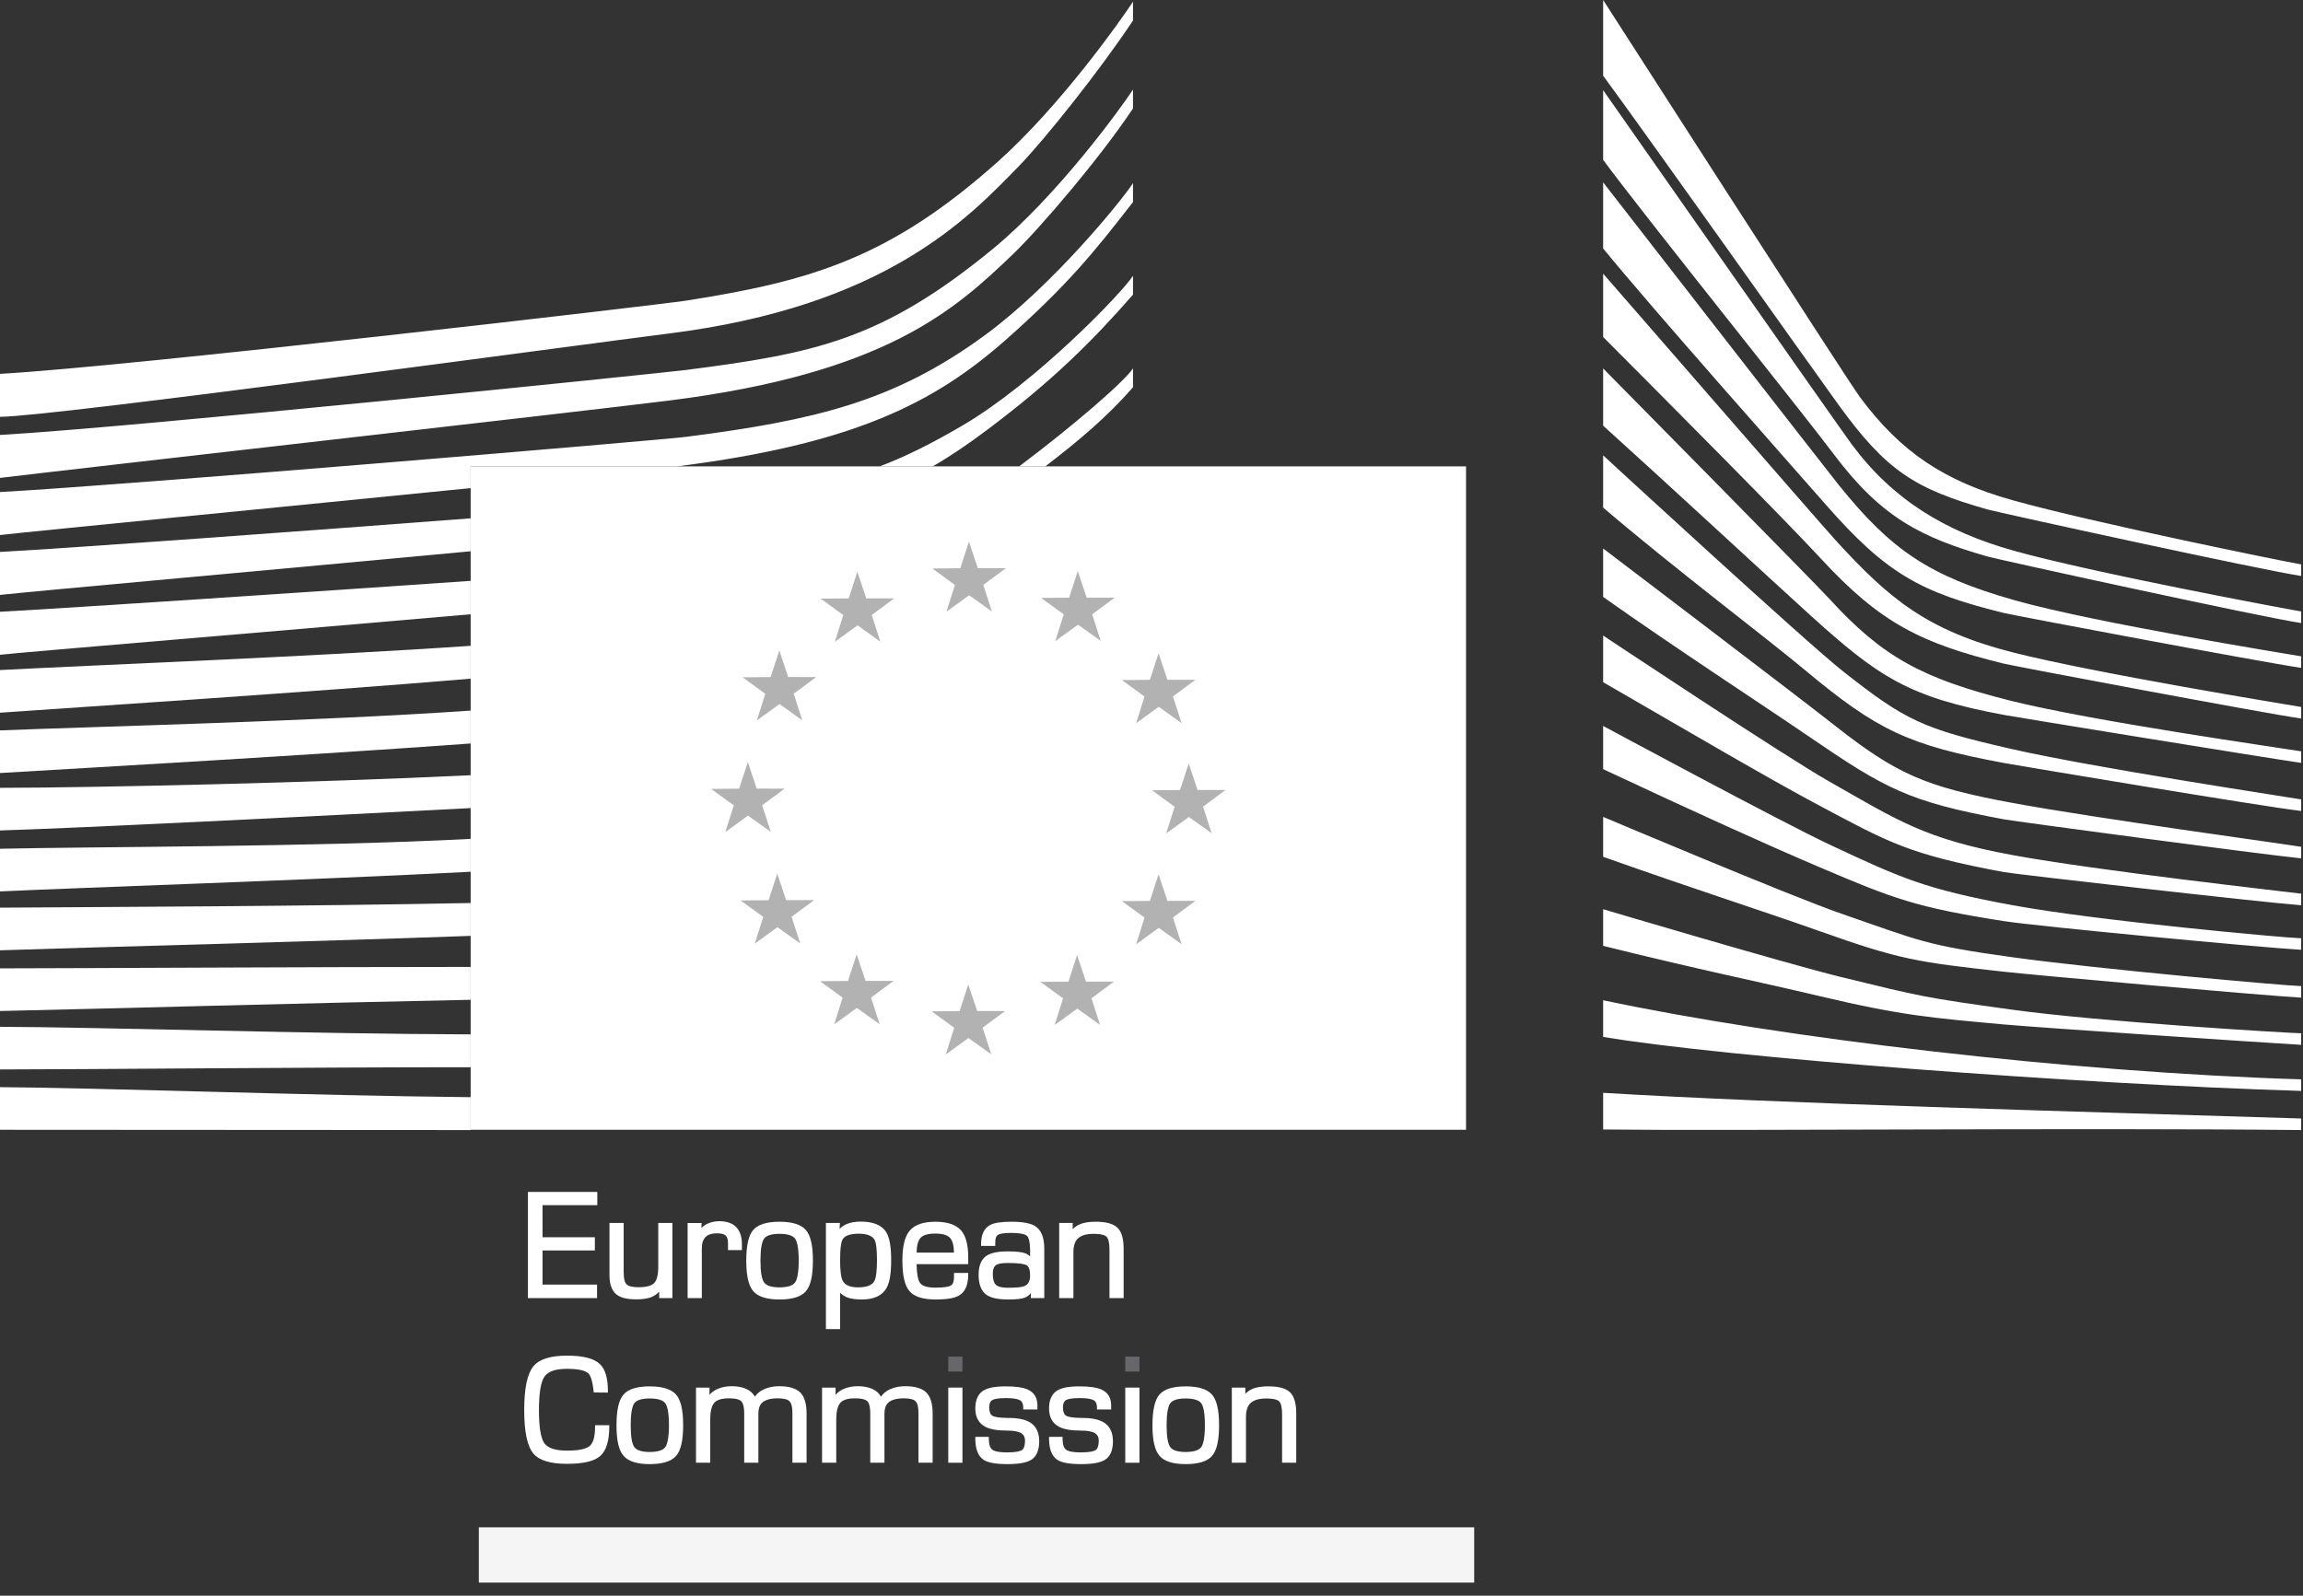 <?xml version="1.0" encoding="UTF-8" standalone="no"?>
<svg width="101px" height="70px" viewBox="0 0 101 70" version="1.1" xmlns="http://www.w3.org/2000/svg" xmlns:xlink="http://www.w3.org/1999/xlink">
    <rect x="0" y="0" width="101" height="70" fill="#333333" stroke="none"/>
    <!-- Generator: Sketch 3.8.3 (29802) - http://www.bohemiancoding.com/sketch -->
    <title>eu logo</title>
    <desc>Created with Sketch.</desc>
    <defs></defs>
    <g id="Page-1" stroke="none" stroke-width="1" fill="none" fill-rule="evenodd">
        <g id="eu-logo">
            <path d="M27.821,61.555 C27.924,61.418 28.149,61.348 28.492,61.348 C28.84,61.348 29.069,61.418 29.173,61.553 C29.248,61.65 29.338,61.897 29.338,62.519 C29.338,63.146 29.246,63.393 29.17,63.491 C29.064,63.626 28.836,63.695 28.492,63.695 C28.153,63.695 27.929,63.625 27.824,63.488 C27.715,63.345 27.66,63.022 27.66,62.525 C27.66,62.025 27.714,61.698 27.821,61.555 L27.821,61.555 Z M28.492,60.817 C27.939,60.817 27.554,60.937 27.347,61.175 C27.138,61.413 27.037,61.854 27.037,62.525 C27.037,63.192 27.139,63.631 27.35,63.869 C27.559,64.107 27.944,64.228 28.492,64.228 C29.048,64.228 29.437,64.109 29.647,63.873 C29.857,63.636 29.96,63.194 29.96,62.519 C29.96,61.849 29.856,61.407 29.643,61.171 C29.431,60.936 29.044,60.817 28.492,60.817 L28.492,60.817 Z" id="Fill-1" fill="#FFFFFF"></path>
            <path d="M51.326,61.555 C51.427,61.418 51.654,61.348 51.996,61.348 C52.343,61.348 52.573,61.418 52.678,61.553 C52.753,61.65 52.842,61.897 52.842,62.519 C52.842,63.146 52.751,63.393 52.675,63.491 C52.567,63.626 52.341,63.695 51.996,63.695 C51.658,63.695 51.433,63.625 51.327,63.488 C51.219,63.345 51.163,63.021 51.163,62.525 C51.163,62.025 51.218,61.698 51.326,61.555 M51.996,60.817 C51.444,60.817 51.057,60.937 50.85,61.175 C50.643,61.413 50.542,61.854 50.542,62.525 C50.542,63.192 50.645,63.631 50.855,63.869 C51.064,64.107 51.449,64.228 51.996,64.228 C52.554,64.228 52.941,64.109 53.151,63.873 C53.361,63.636 53.464,63.194 53.464,62.519 C53.464,61.849 53.36,61.408 53.146,61.171 C52.936,60.936 52.549,60.817 51.996,60.817" id="Fill-3" fill="#FFFFFF"></path>
            <path d="M48.053,53.595 C47.792,53.595 47.578,53.625 47.414,53.684 C47.271,53.736 47.147,53.815 47.044,53.92 L47.044,53.649 L46.452,53.649 L46.452,56.946 L47.075,56.946 L47.075,54.941 C47.075,54.648 47.146,54.436 47.288,54.315 C47.433,54.19 47.658,54.126 47.956,54.126 C48.329,54.126 48.474,54.197 48.532,54.256 C48.589,54.315 48.657,54.463 48.657,54.833 L48.657,56.946 L49.278,56.946 L49.278,54.785 C49.278,54.331 49.187,54.025 49.001,53.851 C48.814,53.678 48.505,53.595 48.053,53.595" id="Fill-5" fill="#FFFFFF"></path>
            <path d="M34.172,60.81 C33.926,60.81 33.7,60.855 33.504,60.944 C33.342,61.015 33.209,61.125 33.104,61.268 C33.02,61.112 32.886,60.995 32.705,60.919 C32.536,60.847 32.328,60.81 32.087,60.81 C31.849,60.81 31.632,60.855 31.441,60.944 C31.314,61.002 31.206,61.084 31.116,61.189 L31.116,60.871 L30.524,60.871 L30.524,64.167 L31.146,64.167 L31.146,62.284 C31.146,61.937 31.203,61.689 31.317,61.548 C31.427,61.412 31.646,61.342 31.967,61.342 C32.316,61.342 32.456,61.413 32.513,61.472 C32.569,61.531 32.638,61.673 32.638,62.013 L32.638,64.167 L33.259,64.167 L33.259,62.007 C33.259,61.803 33.312,61.647 33.414,61.545 C33.548,61.411 33.783,61.342 34.111,61.342 C34.367,61.342 34.54,61.386 34.624,61.469 C34.708,61.554 34.752,61.725 34.752,61.977 L34.752,64.167 L35.373,64.167 L35.373,62.007 C35.373,61.58 35.281,61.271 35.097,61.087 C34.913,60.904 34.602,60.81 34.172,60.81" id="Fill-7" fill="#FFFFFF"></path>
            <path d="M30.779,54.773 C30.779,54.316 30.992,54.103 31.449,54.103 C31.624,54.103 31.749,54.135 31.822,54.197 C31.891,54.257 31.927,54.371 31.927,54.532 L31.927,54.838 L32.537,54.838 L32.537,54.58 C32.537,53.92 32.194,53.571 31.546,53.571 C31.351,53.571 31.171,53.611 31.009,53.689 C30.915,53.735 30.831,53.795 30.76,53.867 L30.77,53.65 L30.156,53.65 L30.156,56.945 L30.779,56.945 L30.779,54.773 Z" id="Fill-9" fill="#FFFFFF"></path>
            <path d="M48.428,62.412 C48.216,62.273 47.894,62.202 47.468,62.202 C47.002,62.202 46.823,62.149 46.754,62.105 C46.663,62.046 46.617,61.925 46.617,61.743 C46.617,61.578 46.66,61.474 46.748,61.419 C46.816,61.379 46.978,61.33 47.369,61.33 C47.756,61.33 47.923,61.392 47.994,61.444 C48.07,61.498 48.109,61.603 48.109,61.76 L48.109,61.83 L48.731,61.83 L48.731,61.646 C48.731,61.312 48.583,61.077 48.29,60.949 C48.082,60.86 47.767,60.817 47.324,60.817 C46.841,60.817 46.512,60.888 46.313,61.035 C46.11,61.185 46.007,61.44 46.007,61.791 C46.007,62.17 46.157,62.441 46.453,62.593 C46.666,62.704 46.98,62.757 47.416,62.757 C47.701,62.757 47.905,62.797 48.023,62.873 C48.134,62.944 48.187,63.049 48.187,63.194 C48.187,63.412 48.14,63.553 48.048,63.614 C47.978,63.659 47.808,63.714 47.393,63.714 C47.078,63.714 46.863,63.674 46.753,63.595 C46.651,63.52 46.599,63.354 46.599,63.103 L46.599,63.033 L46.007,63.033 L46.007,63.103 C46.007,63.559 46.127,63.873 46.363,64.035 C46.553,64.165 46.899,64.228 47.42,64.228 C47.921,64.228 48.261,64.165 48.463,64.036 C48.693,63.89 48.809,63.617 48.809,63.224 C48.809,62.851 48.681,62.578 48.428,62.412" id="Fill-11" fill="#FFFFFF"></path>
            <path d="M38.343,56.203 C38.244,56.382 38.006,56.473 37.636,56.473 C37.295,56.473 37.07,56.382 36.967,56.202 C36.885,56.057 36.843,55.747 36.843,55.278 C36.843,54.688 36.903,54.458 36.955,54.369 C37.049,54.204 37.287,54.12 37.661,54.12 C38.026,54.12 38.262,54.214 38.36,54.397 C38.406,54.483 38.461,54.706 38.461,55.278 C38.461,55.75 38.421,56.061 38.343,56.203 L38.343,56.203 Z M36.843,56.712 C36.941,56.811 37.059,56.883 37.195,56.929 C37.342,56.979 37.545,57.006 37.797,57.006 C38.327,57.006 38.692,56.835 38.882,56.5 C39.017,56.257 39.083,55.861 39.083,55.285 C39.083,54.692 39.012,54.29 38.868,54.056 C38.679,53.746 38.302,53.589 37.748,53.589 C37.511,53.589 37.304,53.625 37.131,53.697 C37.017,53.744 36.914,53.815 36.822,53.909 L36.834,53.649 L36.221,53.649 L36.221,58.306 L36.843,58.306 L36.843,56.712 Z" id="Fill-13" fill="#FFFFFF"></path>
            <path d="M26.097,62.591 C26.097,63.013 26.019,63.295 25.865,63.429 C25.707,63.566 25.371,63.636 24.864,63.636 C24.363,63.636 24.031,63.527 23.876,63.315 C23.717,63.095 23.636,62.605 23.636,61.856 C23.636,61.108 23.719,60.612 23.882,60.383 C24.04,60.16 24.37,60.048 24.861,60.048 C25.35,60.048 25.668,60.116 25.806,60.251 C25.881,60.322 25.98,60.514 26.032,61.021 L26.038,61.084 L26.66,61.09 L26.66,61.019 C26.66,60.46 26.544,60.064 26.313,59.843 C26.053,59.591 25.577,59.469 24.862,59.469 C24.14,59.469 23.645,59.627 23.391,59.939 C23.121,60.273 22.99,60.899 22.99,61.856 C22.99,62.819 23.123,63.443 23.398,63.77 C23.647,64.065 24.14,64.215 24.861,64.215 C25.588,64.215 26.068,64.101 26.33,63.866 C26.588,63.632 26.72,63.203 26.72,62.591 L26.72,62.52 L26.097,62.52 L26.097,62.591 Z" id="Fill-15" fill="#FFFFFF"></path>
            <path d="M56.57,61.073 C56.384,60.9 56.073,60.816 55.623,60.816 C55.363,60.816 55.147,60.846 54.983,60.905 C54.84,60.958 54.716,61.038 54.615,61.143 L54.615,60.872 L54.022,60.872 L54.022,64.166 L54.643,64.166 L54.643,62.164 C54.643,61.869 54.716,61.659 54.858,61.537 C55.003,61.412 55.227,61.349 55.525,61.349 C55.899,61.349 56.045,61.418 56.101,61.478 C56.158,61.537 56.227,61.686 56.227,62.055 L56.227,64.166 L56.848,64.166 L56.848,62.007 C56.848,61.553 56.757,61.248 56.57,61.073" id="Fill-17" fill="#FFFFFF"></path>
            <polygon id="Fill-19" fill="#FFFFFF" points="26.184 56.353 23.793 56.353 23.793 54.855 26.088 54.855 26.088 54.276 23.793 54.276 23.793 52.868 26.195 52.868 26.195 52.288 23.153 52.288 23.153 56.945 26.184 56.945"></polygon>
            <path d="M28.541,56.911 C28.679,56.86 28.802,56.777 28.91,56.662 L28.91,56.945 L29.489,56.945 L29.489,53.649 L28.868,53.649 L28.868,55.579 C28.868,55.922 28.808,56.157 28.693,56.282 C28.578,56.405 28.344,56.468 27.999,56.468 C27.737,56.468 27.562,56.425 27.478,56.341 C27.394,56.256 27.352,56.081 27.352,55.821 L27.352,53.649 L26.729,53.649 L26.729,55.929 C26.729,56.322 26.827,56.605 27.019,56.772 C27.198,56.924 27.485,57 27.896,57 C28.168,57 28.385,56.97 28.541,56.911" id="Fill-21" fill="#FFFFFF"></path>
            <polygon id="Fill-23" fill="#FFFFFF" points="49.349 64.167 49.971 64.167 49.971 60.871 49.349 60.871"></polygon>
            <path d="M45.195,62.412 C44.983,62.273 44.66,62.202 44.235,62.202 C43.768,62.202 43.588,62.149 43.52,62.105 C43.429,62.046 43.383,61.925 43.383,61.743 C43.383,61.578 43.426,61.474 43.514,61.419 C43.582,61.379 43.745,61.33 44.135,61.33 C44.523,61.33 44.688,61.392 44.76,61.444 C44.836,61.498 44.875,61.603 44.875,61.76 L44.875,61.83 L45.497,61.83 L45.497,61.646 C45.497,61.312 45.349,61.077 45.057,60.949 C44.85,60.86 44.533,60.817 44.09,60.817 C43.608,60.817 43.278,60.888 43.079,61.035 C42.876,61.185 42.773,61.44 42.773,61.791 C42.773,62.17 42.924,62.441 43.218,62.593 C43.431,62.704 43.746,62.757 44.182,62.757 C44.468,62.757 44.672,62.797 44.79,62.873 C44.899,62.944 44.953,63.049 44.953,63.194 C44.953,63.412 44.907,63.553 44.814,63.614 C44.743,63.659 44.573,63.714 44.159,63.714 C43.844,63.714 43.628,63.674 43.52,63.595 C43.417,63.52 43.365,63.354 43.365,63.103 L43.365,63.033 L42.773,63.033 L42.773,63.103 C42.773,63.559 42.893,63.873 43.129,64.035 C43.319,64.165 43.666,64.228 44.186,64.228 C44.686,64.228 45.028,64.165 45.23,64.036 C45.459,63.89 45.575,63.617 45.575,63.224 C45.575,62.851 45.448,62.578 45.195,62.412" id="Fill-25" fill="#FFFFFF"></path>
            <path d="M45.176,55.954 C45.176,56.197 45.094,56.35 44.925,56.418 C44.81,56.467 44.567,56.492 44.201,56.492 C43.948,56.492 43.773,56.448 43.678,56.364 C43.586,56.282 43.54,56.118 43.54,55.875 C43.54,55.682 43.59,55.555 43.694,55.489 C43.754,55.45 43.891,55.404 44.196,55.404 C44.727,55.404 44.936,55.456 45.018,55.5 C45.123,55.558 45.176,55.71 45.176,55.954 M45.405,53.793 C45.203,53.66 44.857,53.595 44.349,53.595 C43.903,53.595 43.598,53.643 43.418,53.741 C43.157,53.882 43.026,54.167 43.026,54.587 L43.026,54.656 L43.648,54.656 L43.648,54.496 C43.648,54.327 43.689,54.216 43.771,54.168 C43.834,54.13 43.981,54.085 44.325,54.085 C44.795,54.085 44.971,54.155 45.036,54.214 C45.101,54.271 45.176,54.434 45.176,54.881 L45.176,55.117 C45.114,55.057 45.043,55.011 44.961,54.979 C44.818,54.924 44.566,54.896 44.192,54.896 C43.765,54.896 43.464,54.958 43.275,55.081 C43.038,55.236 42.917,55.519 42.917,55.923 C42.917,56.352 43.039,56.651 43.28,56.812 C43.474,56.942 43.786,57.006 44.234,57.006 C44.58,57.006 44.817,56.977 44.96,56.919 C45.049,56.882 45.135,56.817 45.212,56.723 L45.203,56.946 L45.798,56.946 L45.798,54.778 C45.798,54.294 45.666,53.962 45.405,53.793" id="Fill-26" fill="#FFFFFF"></path>
            <path d="M41.015,54.114 C41.333,54.114 41.552,54.179 41.665,54.304 C41.773,54.425 41.831,54.641 41.838,54.95 L40.198,54.95 C40.206,54.64 40.263,54.425 40.369,54.304 C40.48,54.179 40.698,54.114 41.015,54.114 M41.019,53.595 C40.502,53.595 40.127,53.723 39.906,53.974 C39.684,54.227 39.575,54.657 39.575,55.291 C39.575,55.953 39.676,56.393 39.884,56.638 C40.091,56.881 40.475,57.006 41.025,57.006 C41.537,57.006 41.882,56.945 42.079,56.819 C42.333,56.662 42.462,56.357 42.462,55.911 L42.462,55.841 L41.839,55.841 L41.839,56.013 C41.839,56.208 41.795,56.335 41.708,56.391 C41.64,56.434 41.467,56.486 41.025,56.486 C40.678,56.486 40.453,56.419 40.354,56.287 C40.256,56.157 40.204,55.878 40.198,55.457 L42.462,55.457 L42.462,55.147 C42.462,54.584 42.347,54.181 42.123,53.947 C41.897,53.714 41.525,53.595 41.019,53.595" id="Fill-27" fill="#FFFFFF"></path>
            <path d="M33.512,54.333 C33.615,54.197 33.84,54.126 34.183,54.126 C34.53,54.126 34.759,54.195 34.864,54.332 C34.94,54.428 35.028,54.675 35.028,55.297 C35.028,55.924 34.938,56.171 34.861,56.268 C34.755,56.404 34.526,56.473 34.183,56.473 C33.845,56.473 33.619,56.404 33.515,56.266 C33.406,56.123 33.351,55.799 33.351,55.304 C33.351,54.802 33.405,54.477 33.512,54.333 M34.183,53.595 C33.63,53.595 33.245,53.715 33.037,53.952 C32.829,54.191 32.728,54.633 32.728,55.304 C32.728,55.969 32.83,56.409 33.04,56.647 C33.25,56.885 33.635,57.006 34.183,57.006 C34.748,57.006 35.125,56.889 35.338,56.65 C35.548,56.415 35.651,55.972 35.651,55.297 C35.651,54.627 35.547,54.186 35.334,53.949 C35.123,53.714 34.735,53.595 34.183,53.595" id="Fill-28" fill="#FFFFFF"></path>
            <path d="M39.699,60.81 C39.453,60.81 39.229,60.855 39.032,60.944 C38.871,61.016 38.737,61.125 38.634,61.268 C38.548,61.112 38.414,60.995 38.233,60.919 C38.065,60.847 37.857,60.81 37.617,60.81 C37.377,60.81 37.16,60.855 36.969,60.944 C36.843,61.002 36.734,61.084 36.645,61.189 L36.645,60.871 L36.052,60.871 L36.052,64.167 L36.674,64.167 L36.674,62.284 C36.674,61.937 36.732,61.689 36.845,61.548 C36.956,61.412 37.174,61.342 37.495,61.342 C37.844,61.342 37.984,61.413 38.041,61.472 C38.098,61.531 38.166,61.673 38.166,62.013 L38.166,64.167 L38.788,64.167 L38.788,62.007 C38.788,61.803 38.84,61.647 38.943,61.545 C39.077,61.411 39.311,61.342 39.639,61.342 C39.896,61.342 40.068,61.386 40.152,61.469 C40.237,61.554 40.28,61.724 40.28,61.977 L40.28,64.167 L40.902,64.167 L40.902,62.007 C40.902,61.58 40.809,61.271 40.626,61.087 C40.442,60.904 40.13,60.81 39.699,60.81" id="Fill-29" fill="#FFFFFF"></path>
            <polygon id="Fill-30" fill="#FFFFFF" points="41.587 64.167 42.209 64.167 42.209 60.871 41.587 60.871"></polygon>
            <polygon id="Fill-31" fill="#67666B" points="49.349 60.167 49.971 60.167 49.971 59.51 49.349 59.51"></polygon>
            <polygon id="Fill-32" fill="#67666B" points="41.587 60.167 42.209 60.167 42.209 59.51 41.587 59.51"></polygon>
            <polygon id="Fill-33" fill="#FFFFFF" points="20.641 49.561 64.294 49.561 64.294 20.459 20.641 20.459"></polygon>
            <path d="M34.807,30.432 L35.794,29.702 L34.566,29.7 L34.178,28.536 L33.797,29.702 L32.569,29.712 L33.562,30.435 L33.193,31.605 L34.186,30.885 L35.185,31.599 L34.807,30.432 Z M33.426,35.326 L34.413,34.595 L33.186,34.594 L32.797,33.429 L32.416,34.596 L31.189,34.608 L32.181,35.331 L31.811,36.501 L32.805,35.779 L33.804,36.492 L33.426,35.326 Z M34.716,40.218 L35.704,39.488 L34.477,39.487 L34.087,38.324 L33.707,39.49 L32.479,39.501 L33.472,40.222 L33.102,41.394 L34.096,40.674 L35.094,41.387 L34.716,40.218 Z M38.199,43.761 L39.186,43.032 L37.959,43.03 L37.57,41.865 L37.189,43.033 L35.962,43.043 L36.954,43.765 L36.585,44.936 L37.579,44.215 L38.578,44.93 L38.199,43.761 Z M43.094,45.082 L44.08,44.353 L42.854,44.35 L42.464,43.186 L42.084,44.355 L40.856,44.364 L41.847,45.087 L41.478,46.257 L42.472,45.537 L43.471,46.25 L43.094,45.082 Z M47.867,43.792 L48.853,43.063 L47.626,43.06 L47.237,41.896 L46.857,43.063 L45.629,43.073 L46.621,43.795 L46.251,44.966 L47.246,44.245 L48.244,44.96 L47.867,43.792 Z M51.44,40.249 L52.426,39.519 L51.199,39.518 L50.81,38.354 L50.429,39.52 L49.203,39.531 L50.194,40.253 L49.825,41.424 L50.818,40.704 L51.817,41.416 L51.44,40.249 Z M52.761,35.385 L53.747,34.655 L52.52,34.654 L52.132,33.49 L51.75,34.657 L50.523,34.667 L51.515,35.39 L51.146,36.559 L52.14,35.84 L53.139,36.552 L52.761,35.385 Z M51.44,30.552 L52.426,29.821 L51.199,29.82 L50.81,28.656 L50.429,29.823 L49.203,29.833 L50.194,30.555 L49.825,31.726 L50.818,31.006 L51.817,31.719 L51.44,30.552 Z M47.897,26.949 L48.884,26.219 L47.656,26.217 L47.267,25.053 L46.887,26.219 L45.66,26.23 L46.652,26.952 L46.282,28.123 L47.276,27.404 L48.275,28.116 L47.897,26.949 Z M38.23,26.979 L39.216,26.249 L37.989,26.248 L37.6,25.083 L37.22,26.25 L35.992,26.26 L36.984,26.983 L36.615,28.153 L37.609,27.433 L38.608,28.146 L38.23,26.979 Z M43.501,26.825 L42.502,26.112 L41.509,26.833 L41.878,25.662 L40.886,24.938 L42.113,24.929 L42.494,23.762 L42.883,24.926 L44.11,24.928 L43.123,25.657 L43.501,26.825 Z" id="Fill-34" fill="#B2B2B2"></path>
            <polygon id="Fill-35" fill="#F5F5F5" points="21 69.425 64.652 69.425 64.652 67 21 67"></polygon>
            <path d="M100.92,49.573 C100.917,49.402 100.92,49.232 100.92,49.066 C90.682,48.748 78.204,48.416 70.307,47.94 L70.307,49.548 C76.085,49.617 91.018,49.47 100.92,49.573 M100.92,47.856 C100.917,47.685 100.92,47.515 100.92,47.349 C90.682,47.032 78.162,45.542 70.307,43.879 L70.307,45.487 C75.624,46.381 91.06,47.556 100.92,47.856 M79.771,43.691 C83.431,44.56 84.721,44.651 87.901,44.942 C89.386,45.078 99.048,45.724 100.92,45.835 C100.917,45.664 100.92,45.494 100.92,45.328 C100.153,45.307 92.081,44.821 88.27,44.296 C84.371,43.759 84.277,43.722 80.74,42.86 C78.386,42.285 70.307,39.885 70.307,39.885 L70.307,41.493 C74.803,42.606 76.961,43.025 79.771,43.691 M79.779,40.84 C83.325,42.098 84.033,42.202 87.901,42.629 C89.384,42.793 99.048,43.654 100.92,43.765 C100.917,43.594 100.92,43.423 100.92,43.258 C100.153,43.237 92.081,42.518 88.27,41.994 C84.371,41.456 84.182,41.263 80.74,40.076 C78.57,39.328 70.307,35.835 70.307,35.835 L70.307,37.586 C74.634,39.117 77.368,39.984 79.779,40.84 M79.779,38.034 C83.035,39.421 84.012,39.805 87.901,40.41 C89.376,40.639 99.048,41.555 100.92,41.666 C100.917,41.496 100.92,41.325 100.92,41.16 C100.153,41.139 91.961,40.391 88.27,39.711 C84.398,38.998 83.372,38.52 80.201,37.033 C78.156,36.075 70.307,31.845 70.307,31.845 L70.307,33.74 C74.217,35.575 77.425,37.031 79.779,38.034 M79.779,35.333 C82.796,36.936 83.69,37.482 87.901,38.26 C88.393,38.35 99.225,39.587 100.92,39.711 C100.917,39.541 100.92,39.37 100.92,39.204 C100.084,39.096 91.961,38.191 88.27,37.512 C84.398,36.799 83.246,36 80.201,34.27 C78.239,33.157 70.307,27.88 70.307,27.88 L70.307,29.926 C73.883,31.99 77.519,34.133 79.779,35.333 M79.319,32.301 C82.678,34.599 83.69,35.167 87.901,35.945 C88.393,36.036 99.194,37.482 100.92,37.654 C100.917,37.484 100.92,37.313 100.92,37.148 C100.186,37.023 91.961,35.904 88.27,35.225 C84.398,34.511 83.161,33.95 80.411,31.783 C78.787,30.504 70.307,24.06 70.307,24.06 L70.307,26.186 C73.464,28.421 77.207,30.857 79.319,32.301 M79.198,29.427 C82.324,32.031 83.699,32.697 87.91,33.475 C88.401,33.566 99.267,35.387 100.92,35.575 C100.917,35.404 100.92,35.233 100.92,35.068 C100.186,34.943 91.742,33.667 88.14,32.839 C84.302,31.958 83.574,31.614 80.824,29.447 C79.2,28.168 70.307,19.976 70.307,19.976 L70.307,22.268 C73.474,24.97 77.343,27.881 79.198,29.427 M79.382,26.98 C82.39,29.704 83.699,30.588 87.91,31.366 C88.401,31.458 99.25,33.224 100.92,33.466 C100.917,33.295 100.92,33.125 100.92,32.959 C100.186,32.834 91.723,31.636 88.14,30.73 C84.33,29.766 82.58,28.844 80.231,26.272 C79.589,25.568 70.307,16.163 70.307,16.163 L70.307,18.673 C73.332,21.406 77.593,25.359 79.382,26.98 M79.864,24.513 C82.466,27.331 84.232,28.211 87.861,29.108 C88.346,29.228 99.25,31.279 100.92,31.521 C100.917,31.35 100.92,31.18 100.92,31.014 C100.186,30.889 91.901,29.537 88.318,28.63 C84.507,27.666 82.842,26.263 80.494,23.691 C79.852,22.987 70.307,12.004 70.307,12.004 L70.307,14.784 C73.166,17.655 78.227,22.739 79.864,24.513 M80.046,22.108 C82.734,25.181 84.232,25.988 87.861,26.885 C88.346,27.006 99.25,29.056 100.92,29.298 C100.917,29.127 100.92,28.957 100.92,28.791 C100.186,28.667 91.856,27.32 88.362,26.334 C84.58,25.266 82.927,24.106 80.661,21.302 C80.062,20.561 70.307,7.999 70.307,7.999 L70.307,10.9 C72.497,13.581 78.456,20.292 80.046,22.108 M80.408,19.908 C82.51,22.713 84.263,23.579 87.157,24.411 C87.637,24.549 99.25,27.089 100.92,27.331 C100.917,27.161 100.92,26.989 100.92,26.823 C100.186,26.699 91.799,25.135 88.303,24.155 C85.298,23.313 83.004,21.913 81.212,19.496 C80.644,18.731 70.307,3.955 70.307,3.955 L70.307,7.013 C72.164,9.526 78.959,17.977 80.408,19.908 M70.307,3.322 L70.307,-0 C70.307,-0 80.996,16.647 81.563,17.412 C83.356,19.83 85.26,21.102 88.266,21.944 C91.762,22.924 100.186,24.634 100.92,24.759 C100.92,24.925 100.917,25.096 100.92,25.266 C99.25,25.024 87.638,22.483 87.157,22.347 C83.991,21.445 82.741,20.674 80.63,17.758 C79.215,15.803 72.164,5.835 70.307,3.322" id="Fill-36" fill="#FFFFFF"></path>
            <path d="M44.696,20.459 L45.844,20.459 C47.319,19.327 48.555,18.286 49.689,16.989 L49.689,16.161 C49.314,16.736 47.062,18.684 44.696,20.459 L44.696,20.459 Z M42.239,18.649 C40.817,19.485 39.66,20.052 38.578,20.459 L40.905,20.459 C41.686,20.009 42.459,19.483 43.31,18.844 C46.164,16.7 47.895,14.976 49.689,12.925 L49.689,12.098 C49.165,12.901 45.409,16.784 42.239,18.649 L42.239,18.649 Z M0,36.431 C3.653,36.318 13.295,35.832 20.641,35.449 L20.641,34.007 C13.809,34.339 4.126,34.554 0,34.561 L0,36.431 Z M0,39.105 C3.694,38.932 13.574,38.607 20.641,38.242 L20.641,36.8 C13.865,37.158 4.091,37.14 0,37.233 L0,39.105 Z M43.776,7.079 C39.025,11.326 35.552,12.333 30.092,13.188 C28.94,13.368 5.656,16.086 0,16.4 L0,18.285 C2.235,18.285 25.492,15.114 29.36,14.627 C38.814,13.436 42.45,9.589 44.684,7.288 C45.852,6.084 48.262,3.049 49.689,0.9 L49.689,0.073 C49.165,0.876 46.517,4.627 43.776,7.079 L43.776,7.079 Z M43.19,14.707 C39.208,17.625 35.719,18.439 30.092,19.163 C28.936,19.311 5.656,21.271 0,21.585 L0,23.471 C1.835,23.265 12.553,22.223 20.641,21.412 L20.641,20.459 L29.691,20.459 C37.471,19.475 40.984,17.663 44.099,14.917 C46.776,12.555 48.013,11.03 49.689,8.861 L49.689,8.034 C49.165,8.837 46.158,12.533 43.19,14.707 L43.19,14.707 Z M43.523,10.935 C38.665,14.922 35.719,15.505 30.092,16.229 C28.936,16.377 5.656,18.765 0,19.08 L0,20.965 C2.77,20.626 25.492,18.056 29.36,17.569 C38.814,16.378 41.86,13.616 44.431,11.144 C45.641,9.98 48.262,6.904 49.689,4.756 L49.689,3.929 C49.165,4.732 46.367,8.6 43.523,10.935 L43.523,10.935 Z M20.641,31.172 C13.874,31.642 4.194,31.873 0,32.041 L0,33.911 C3.998,33.674 13.613,33.126 20.641,32.615 L20.641,31.172 Z M20.641,28.33 C13.874,28.799 4.109,29.177 0,29.394 L0,31.265 C3.462,31.02 13.617,30.368 20.641,29.772 L20.641,28.33 Z M20.641,25.481 C13.142,26.001 3.396,26.649 0,26.837 L0,28.723 C1.314,28.583 12.356,27.672 20.641,26.946 L20.641,25.481 Z M0,41.688 C4.612,41.535 13.584,41.311 20.641,41.055 L20.641,39.613 C13.405,39.757 4.924,39.784 0,39.817 L0,41.688 Z M20.641,22.738 C13.142,23.31 3.396,24.024 0,24.212 L0,26.097 C1.781,25.907 12.532,24.943 20.641,24.183 L20.641,22.738 Z M0,46.914 C3.486,46.914 13.615,46.817 20.641,46.817 L20.641,45.376 C13.792,45.359 4.237,45.056 0,45.044 L0,46.914 Z M0,49.561 C3.685,49.561 13.698,49.573 20.641,49.573 L20.641,48.131 C13.959,48.069 4.112,47.714 0,47.691 L0,49.561 Z M0,42.48 C4.477,42.473 13.865,42.417 20.641,42.417 L20.641,43.859 C13.281,44.005 4.706,44.247 0,44.351 L0,42.48 Z" id="Fill-37" fill="#FFFFFF"></path>
        </g>
    </g>
</svg>